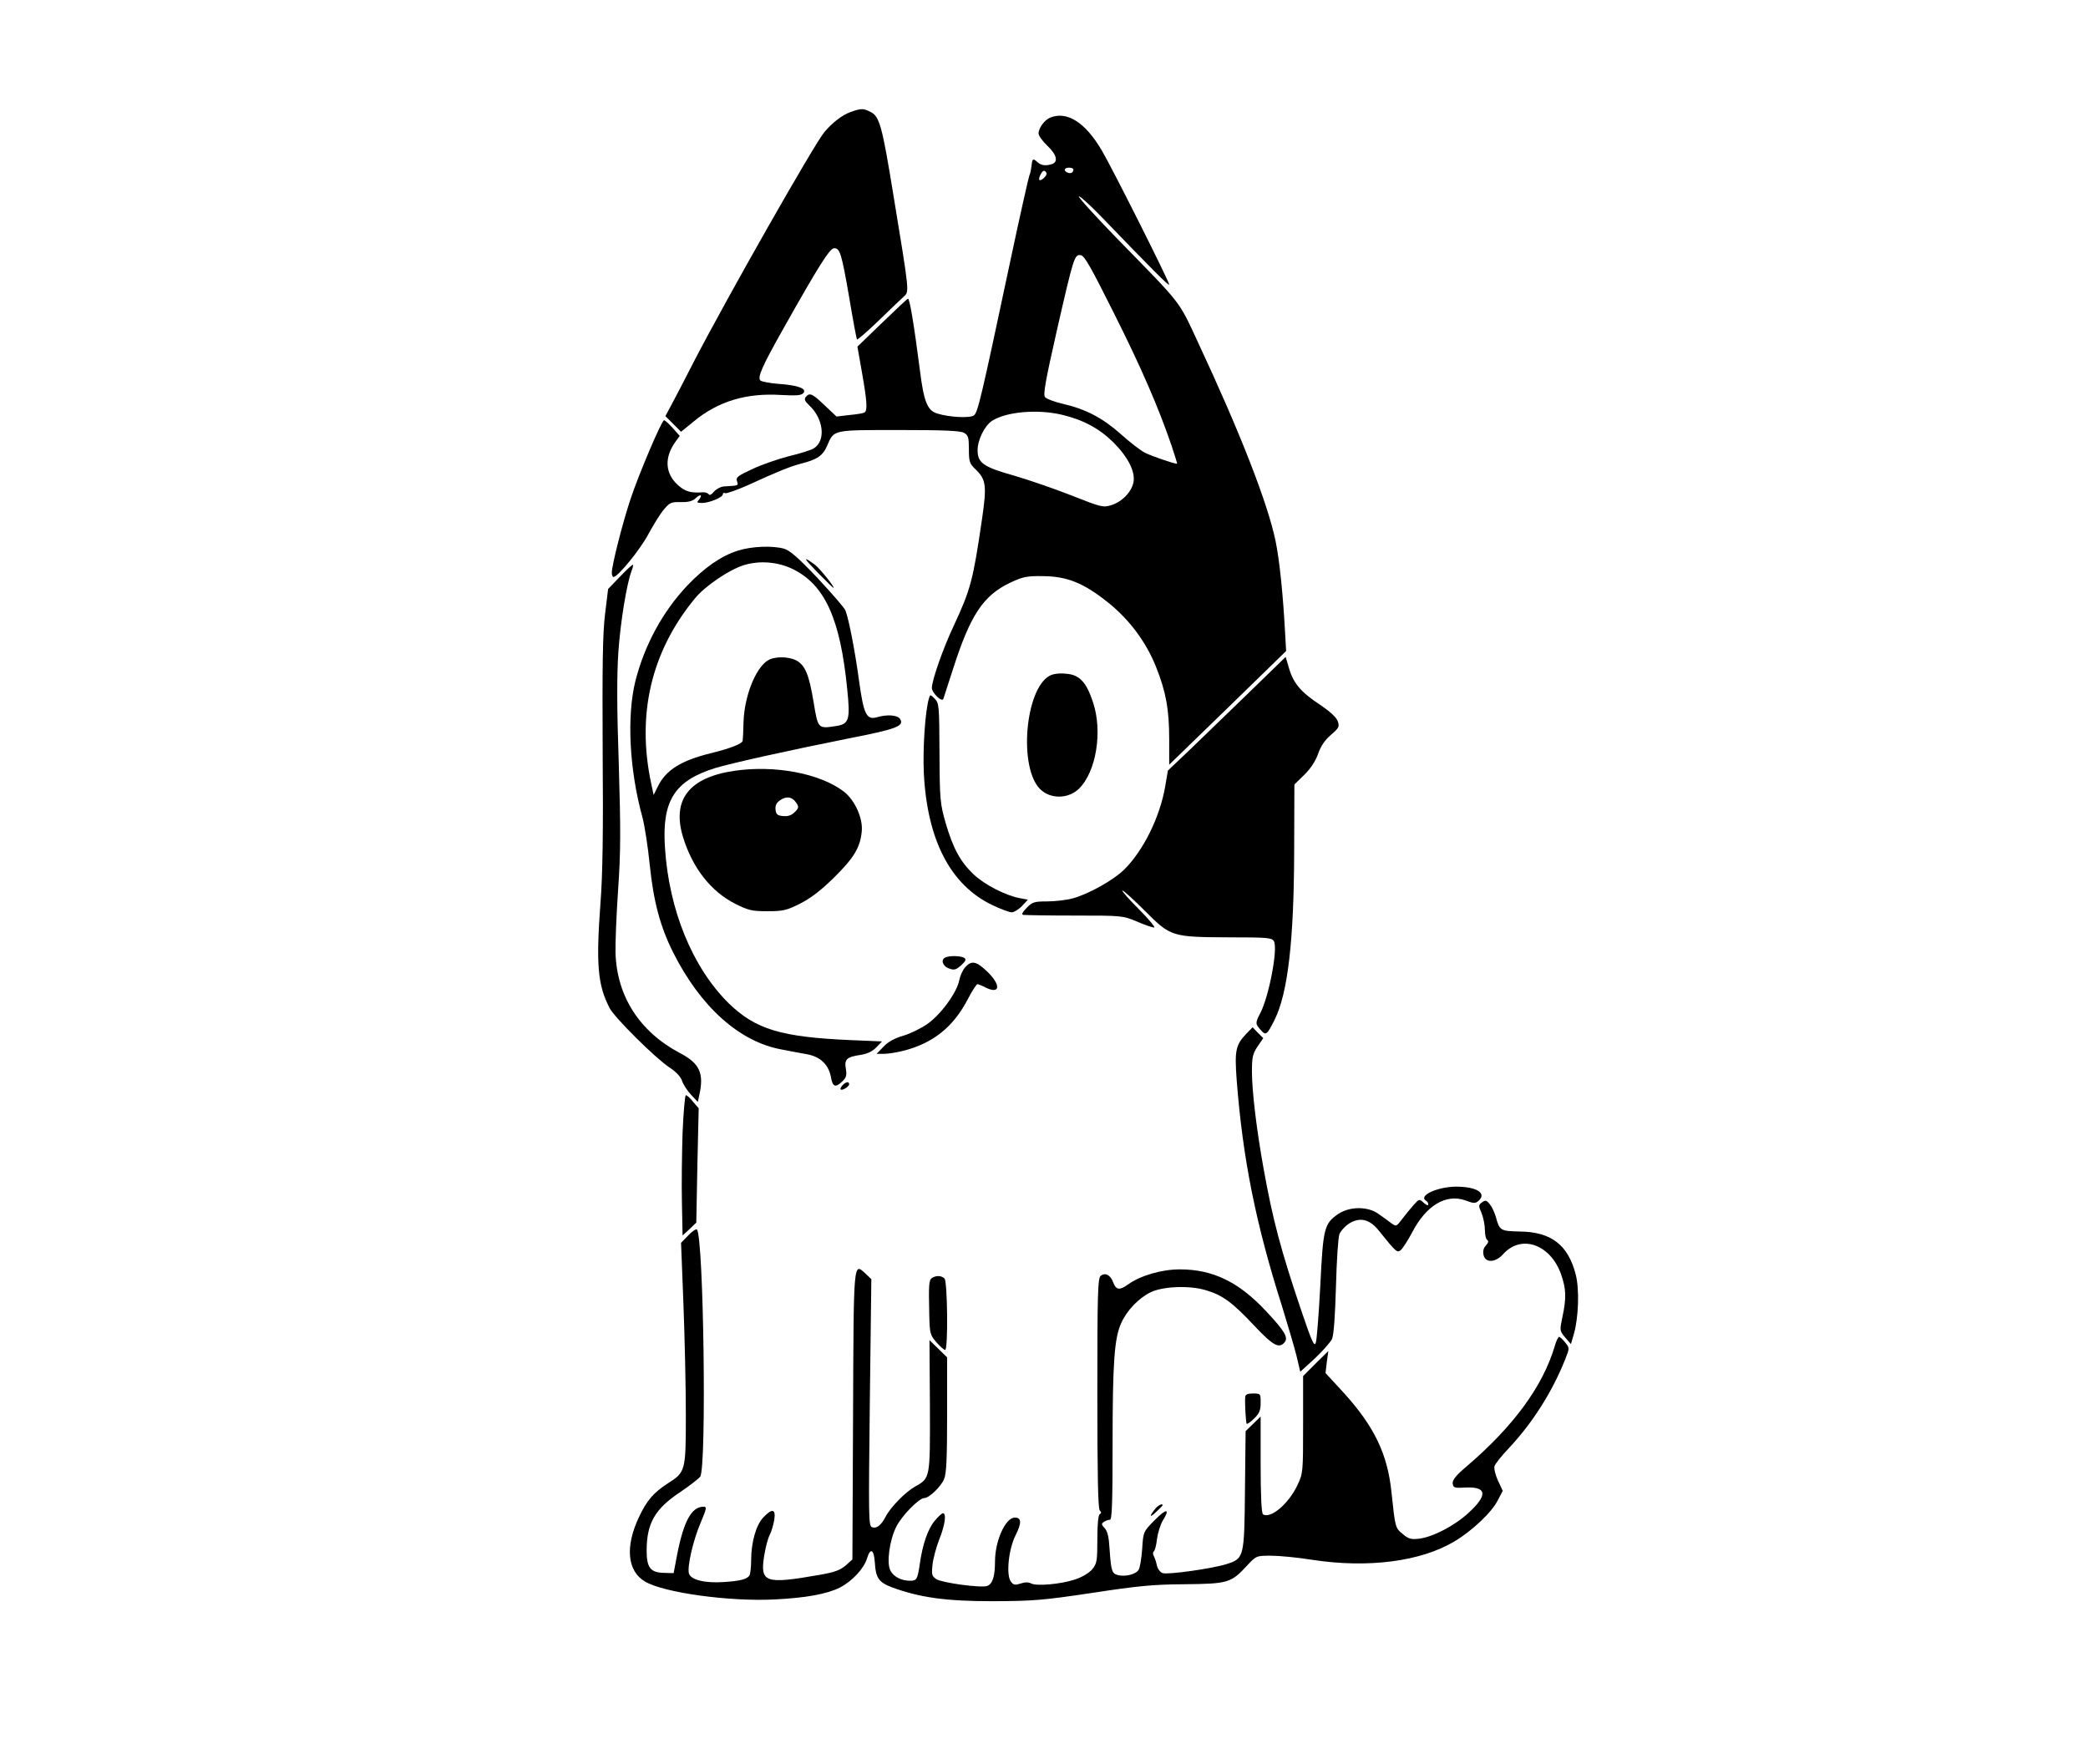 <?xml version="1.0" standalone="no"?>
<!DOCTYPE svg PUBLIC "-//W3C//DTD SVG 20010904//EN"
 "http://www.w3.org/TR/2001/REC-SVG-20010904/DTD/svg10.dtd">
<svg version="1.0" xmlns="http://www.w3.org/2000/svg"
 width="959pt" height="810pt" viewBox="0 0 959 810"
 preserveAspectRatio="xMidYMid meet">
<g transform="translate(0,810) scale(0.1,-0.1)"
fill="#000000" stroke="none">
<path d="M3908 7586 c-40 -14 -85 -49 -122 -93 -48 -58 -445 -757 -596 -1048
-45 -88 -94 -182 -108 -208 l-26 -48 36 -36 36 -36 59 48 c111 92 241 131 400
121 72 -4 94 -2 103 9 17 20 -25 36 -115 42 -38 3 -75 10 -82 15 -16 13 7 65
104 237 162 288 214 371 234 371 27 0 34 -22 70 -230 17 -102 33 -187 35 -189
2 -3 46 35 97 84 50 49 103 99 116 111 28 26 30 7 -45 464 -52 320 -64 364
-104 385 -35 18 -44 18 -92 1z"/>
<path d="M4824 7560 c-26 -10 -54 -48 -54 -73 0 -10 18 -35 40 -56 46 -43 52
-78 17 -86 -29 -8 -47 -4 -65 13 -18 16 -21 13 -25 -24 -2 -17 -6 -34 -9 -39
-3 -6 -43 -183 -88 -395 -135 -636 -149 -694 -167 -708 -19 -13 -111 -9 -169
9 -45 14 -61 55 -79 199 -27 209 -47 331 -55 328 -5 -2 -58 -52 -120 -112
l-112 -108 21 -119 c23 -130 26 -175 12 -183 -5 -4 -36 -9 -69 -12 l-60 -7
-55 52 c-57 54 -68 59 -86 38 -8 -11 -5 -19 15 -38 67 -62 78 -163 22 -198
-12 -8 -63 -24 -114 -36 -50 -13 -126 -39 -168 -59 -67 -31 -77 -38 -71 -56 7
-21 8 -20 -59 -24 -16 -1 -36 -12 -47 -24 -11 -14 -20 -18 -24 -12 -4 6 -17
10 -28 9 -54 -4 -79 3 -112 32 -61 54 -65 128 -12 201 l19 26 -32 36 c-18 20
-36 36 -40 36 -11 0 -117 -250 -154 -362 -38 -114 -86 -305 -86 -338 0 -11 3
-20 8 -20 20 1 122 125 160 197 24 44 56 96 72 114 25 30 33 34 76 33 34 -1
54 4 68 17 23 22 35 17 16 -6 -11 -13 -9 -15 14 -15 34 0 96 26 96 40 0 6 5 8
10 5 6 -3 54 14 108 38 137 63 190 84 242 98 73 18 100 37 119 82 32 74 22 72
330 72 205 0 282 -3 299 -13 19 -11 22 -21 22 -75 0 -57 3 -66 30 -92 49 -47
53 -74 30 -231 -41 -280 -52 -321 -130 -489 -48 -101 -100 -250 -100 -284 0
-24 48 -69 53 -50 3 8 22 70 45 139 79 246 138 335 262 394 58 27 75 31 150
30 112 -1 188 -32 299 -121 98 -78 176 -183 221 -297 45 -113 60 -194 60 -330
l0 -118 269 261 268 261 -4 72 c-10 189 -26 342 -44 431 -35 172 -161 496
-355 911 -93 200 -70 170 -372 479 -101 104 -181 192 -177 195 3 4 50 -38 103
-93 236 -245 312 -321 312 -312 0 14 -260 532 -309 615 -76 130 -160 183 -237
152z m106 -238 c0 -14 -11 -21 -26 -15 -21 8 -17 23 6 23 11 0 20 -4 20 -8z
m-134 -38 c-22 -21 -31 -12 -16 16 8 15 15 19 22 12 8 -8 6 -16 -6 -28z m320
-622 c126 -251 204 -431 265 -609 15 -46 27 -83 25 -83 -14 0 -119 36 -148 51
-21 11 -70 49 -110 85 -83 74 -161 115 -265 139 -39 9 -77 23 -83 31 -10 11 2
76 54 306 78 341 81 350 110 346 17 -2 48 -58 152 -266z m-238 -467 c97 -23
171 -63 235 -126 68 -68 102 -135 93 -184 -9 -45 -53 -90 -102 -105 -38 -12
-47 -9 -184 45 -79 31 -198 72 -264 91 -139 39 -166 58 -166 116 0 48 32 112
66 135 65 42 209 55 322 28z"/>
<path d="M3389 5571 c-77 -24 -155 -79 -233 -161 -113 -120 -195 -272 -237
-435 -41 -163 -29 -409 32 -630 10 -38 25 -135 33 -215 17 -168 48 -285 107
-403 126 -251 305 -412 499 -447 36 -7 88 -17 117 -22 60 -11 98 -47 109 -103
8 -46 20 -52 50 -24 21 19 24 30 19 60 -8 44 4 55 67 64 31 5 55 16 72 34 l27
28 -143 6 c-321 14 -437 49 -561 169 -166 164 -275 428 -293 717 -14 213 44
305 229 363 76 23 341 82 622 138 215 42 249 56 229 88 -12 18 -58 22 -106 8
-48 -14 -61 13 -82 164 -18 134 -47 286 -63 326 -4 12 -62 78 -127 148 -90 95
-128 128 -155 136 -54 15 -149 11 -212 -9z m255 -86 c145 -73 215 -227 247
-548 15 -145 9 -163 -54 -172 -80 -12 -80 -12 -100 109 -21 128 -39 171 -80
193 -38 19 -101 19 -132 -1 -56 -37 -106 -164 -110 -281 -1 -44 -3 -83 -4 -87
-2 -14 -56 -35 -145 -57 -138 -34 -207 -77 -244 -152 l-20 -40 -11 52 c-68
318 0 607 201 851 47 57 155 130 223 152 74 23 159 16 229 -19z"/>
<path d="M3755 5471 c38 -39 71 -71 73 -71 9 0 -63 90 -86 107 -57 41 -54 33
13 -36z"/>
<path d="M2848 5452 l-55 -57 -14 -115 c-11 -89 -13 -233 -11 -631 3 -362 0
-570 -10 -695 -21 -284 -13 -378 42 -484 23 -44 209 -229 274 -272 32 -21 53
-44 59 -63 5 -16 24 -45 41 -63 l31 -33 6 28 c24 104 3 149 -89 197 -185 98
-290 262 -295 462 -1 43 4 174 12 289 12 173 12 274 3 575 -9 258 -9 409 -2
515 10 141 38 311 60 371 6 15 9 28 7 30 -2 2 -29 -22 -59 -54z"/>
<path d="M5730 4913 c-96 -93 -218 -211 -270 -261 l-96 -91 -12 -71 c-24 -142
-101 -298 -190 -385 -49 -48 -164 -112 -235 -131 -29 -8 -82 -14 -118 -14 -59
0 -68 -3 -94 -30 -20 -21 -25 -31 -14 -32 8 -1 113 -3 234 -3 217 0 221 0 286
-27 36 -16 72 -28 80 -28 7 0 -24 38 -71 85 -47 47 -80 85 -75 85 6 0 53 -43
105 -95 117 -117 122 -119 388 -120 174 0 194 -2 203 -18 19 -33 -22 -251 -62
-329 -24 -46 -24 -50 1 -78 24 -28 29 -24 64 46 61 122 89 364 90 775 l1 306
45 44 c29 28 52 63 64 97 12 35 31 63 59 87 37 32 40 38 31 63 -6 17 -35 44
-81 75 -87 57 -123 99 -143 169 l-15 51 -175 -170z"/>
<path d="M4820 4996 c-112 -63 -142 -421 -43 -520 47 -47 130 -46 179 2 79 78
109 263 64 397 -31 94 -63 127 -126 131 -31 3 -58 -1 -74 -10z"/>
<path d="M4267 4894 c-18 -59 -29 -231 -24 -343 15 -308 122 -515 313 -607 39
-19 80 -34 91 -34 10 0 32 13 47 29 l27 29 -37 7 c-65 12 -161 61 -212 109
-61 58 -94 118 -129 237 -25 89 -27 105 -28 322 -1 217 -2 228 -22 248 -20 20
-21 20 -26 3z"/>
<path d="M3374 4560 c-208 -30 -288 -132 -238 -301 43 -143 128 -253 241 -310
60 -30 76 -34 148 -34 72 0 88 4 150 35 49 25 95 60 156 120 92 91 120 138
127 212 6 60 -32 144 -83 183 -109 83 -316 122 -501 95z m283 -147 c13 -19 12
-24 -7 -43 -15 -15 -31 -20 -53 -18 -26 2 -33 8 -35 30 -2 18 4 31 20 42 29
21 57 17 75 -11z"/>
<path d="M4343 3703 c-24 -9 -14 -41 16 -51 24 -9 32 -6 56 15 21 20 24 27 13
34 -14 9 -65 11 -85 2z"/>
<path d="M4433 3658 c-11 -13 -23 -39 -27 -59 -10 -56 -85 -159 -147 -202 -30
-21 -80 -45 -111 -54 -38 -11 -68 -27 -89 -49 l-33 -34 35 0 c19 0 61 7 92 15
133 35 225 108 291 234 20 39 41 71 45 71 4 0 22 -7 39 -16 66 -32 70 12 7 73
-51 49 -72 53 -102 21z"/>
<path d="M5725 3353 c-50 -52 -55 -77 -45 -214 28 -362 88 -661 209 -1041 26
-84 56 -186 66 -226 l17 -72 67 61 c36 34 72 75 79 90 8 19 14 105 18 242 3
116 10 224 16 239 6 15 26 37 45 49 49 30 93 20 135 -32 82 -102 85 -104 102
-90 9 8 33 45 53 83 64 122 154 176 243 145 40 -15 46 -15 62 -1 37 35 -11 64
-105 64 -87 -1 -175 -42 -137 -65 6 -3 10 -11 10 -17 0 -6 -9 -3 -21 8 -21 19
-21 18 -47 -11 -15 -17 -39 -46 -53 -65 -26 -34 -26 -34 -50 -17 -13 10 -39
29 -58 42 -48 35 -131 35 -184 0 -65 -45 -70 -63 -83 -330 -7 -132 -16 -250
-21 -263 -7 -18 -18 7 -65 145 -95 280 -132 420 -174 653 -33 183 -54 359 -54
450 0 65 4 81 26 114 l26 38 -25 25 -24 25 -28 -29z"/>
<path d="M3872 3118 c-19 -19 -14 -30 8 -18 11 6 20 15 20 20 0 14 -14 12 -28
-2z"/>
<path d="M3135 2898 c-3 -95 -5 -240 -3 -323 l3 -149 32 29 31 30 5 263 6 262
-26 30 c-13 17 -28 30 -33 30 -4 0 -11 -78 -15 -172z"/>
<path d="M6807 2578 c-17 -12 -17 -16 -2 -50 8 -21 15 -55 15 -77 0 -22 5 -43
11 -46 7 -5 5 -13 -7 -26 -11 -12 -14 -27 -10 -44 9 -36 54 -34 89 4 83 94
218 47 267 -92 23 -66 25 -108 6 -196 -13 -62 -13 -63 13 -94 l26 -30 13 44
c22 76 27 206 9 276 -35 136 -113 196 -259 197 -86 2 -91 4 -108 68 -6 20 -18
46 -28 58 -15 18 -20 19 -35 8z"/>
<path d="M3161 2426 l-33 -34 11 -282 c6 -156 11 -383 11 -507 0 -259 -1 -264
-83 -316 -65 -42 -97 -79 -132 -154 -65 -137 -54 -249 28 -297 87 -51 385 -92
592 -82 146 7 244 25 303 55 56 29 110 87 124 133 15 51 32 43 36 -18 4 -71
18 -91 78 -114 128 -47 247 -64 464 -64 186 1 228 4 455 38 209 32 279 39 425
40 200 2 214 6 287 85 43 46 43 46 111 46 37 0 122 -8 190 -19 255 -39 496 -8
651 84 81 48 173 134 201 191 l22 42 -22 47 c-12 26 -19 56 -16 66 3 11 33 48
67 84 108 115 200 260 259 410 19 48 19 49 -1 74 -11 14 -24 26 -28 26 -4 0
-14 -19 -20 -42 -55 -185 -189 -368 -404 -552 -51 -43 -67 -64 -65 -80 3 -19
8 -21 59 -18 99 5 103 -35 13 -117 -64 -59 -165 -111 -227 -118 -36 -4 -48 -1
-75 22 -34 28 -34 30 -51 191 -18 177 -80 304 -221 459 l-82 89 6 51 7 50 -58
-57 -58 -58 0 -222 c0 -219 0 -224 -26 -279 -40 -85 -123 -156 -158 -134 -7 4
-11 83 -11 228 l0 221 -34 -33 -35 -34 -3 -271 c-3 -311 -4 -314 -86 -340 -63
-20 -267 -49 -292 -41 -11 4 -22 18 -26 33 -3 15 -9 35 -14 44 -5 9 -6 19 -1
22 5 3 12 29 15 58 4 29 16 67 27 85 35 56 16 56 -38 1 -52 -53 -52 -53 -57
-131 -3 -43 -10 -86 -16 -96 -11 -21 -61 -34 -96 -25 -27 7 -31 19 -38 122 -3
52 -9 79 -22 93 -16 17 -16 22 -4 29 8 6 21 10 28 10 9 0 12 75 12 343 0 380
8 492 40 561 25 57 81 115 135 141 56 27 176 32 251 10 78 -22 125 -57 226
-165 86 -91 113 -105 138 -75 18 22 1 51 -85 143 -125 134 -244 192 -396 192
-83 0 -181 -28 -239 -70 -38 -27 -54 -25 -67 10 -13 35 -37 47 -58 30 -13 -11
-15 -85 -15 -539 0 -366 3 -530 11 -538 8 -8 8 -13 0 -17 -7 -5 -11 -48 -11
-116 0 -100 -2 -111 -24 -138 -15 -17 -47 -36 -78 -46 -65 -22 -179 -32 -203
-18 -13 6 -28 6 -48 -1 -25 -8 -32 -7 -44 9 -23 30 -11 149 22 214 28 56 27
80 -4 80 -43 0 -91 -107 -91 -201 0 -68 -11 -104 -36 -113 -27 -10 -205 14
-233 31 -21 14 -23 20 -18 67 3 28 17 80 31 116 26 64 34 120 17 120 -5 0 -23
-16 -39 -36 -30 -36 -55 -108 -67 -194 -11 -74 -14 -80 -45 -80 -40 0 -75 18
-90 46 -19 34 -5 138 26 201 25 51 105 133 130 133 21 0 76 52 90 87 11 24 14
96 14 296 l0 263 -40 39 -41 40 2 -301 c1 -337 2 -332 -69 -372 -44 -25 -113
-95 -135 -139 -21 -39 -41 -55 -62 -47 -16 6 -16 44 -10 573 l7 566 -25 24
c-58 53 -56 74 -59 -649 l-3 -662 -31 -28 c-25 -21 -50 -31 -120 -43 -251 -44
-274 -36 -254 89 6 37 17 79 25 94 8 15 17 46 21 69 8 51 -9 55 -50 12 -33
-34 -56 -114 -56 -196 0 -33 -4 -65 -8 -71 -11 -17 -42 -25 -117 -30 -88 -6
-153 10 -161 40 -8 33 20 154 55 235 27 64 28 71 12 71 -54 0 -90 -65 -120
-215 l-17 -90 -42 1 c-64 1 -82 23 -82 102 0 126 38 192 154 269 43 29 84 61
92 71 30 43 16 1099 -15 1135 -4 4 -22 -8 -40 -27z"/>
<path d="M4281 2231 c-15 -10 -16 -29 -13 -168 2 -88 4 -94 33 -128 17 -19 35
-35 40 -35 14 0 11 314 -3 328 -14 14 -37 15 -57 3z"/>
<path d="M5719 1683 c-2 -30 3 -118 7 -122 2 -3 18 8 34 24 24 23 30 37 30 72
0 42 0 43 -35 43 -26 0 -35 -4 -36 -17z"/>
<path d="M5308 1173 c-30 -36 -30 -47 0 -19 18 17 32 31 32 33 0 9 -19 1 -32
-14z"/>
</g>
</svg>
